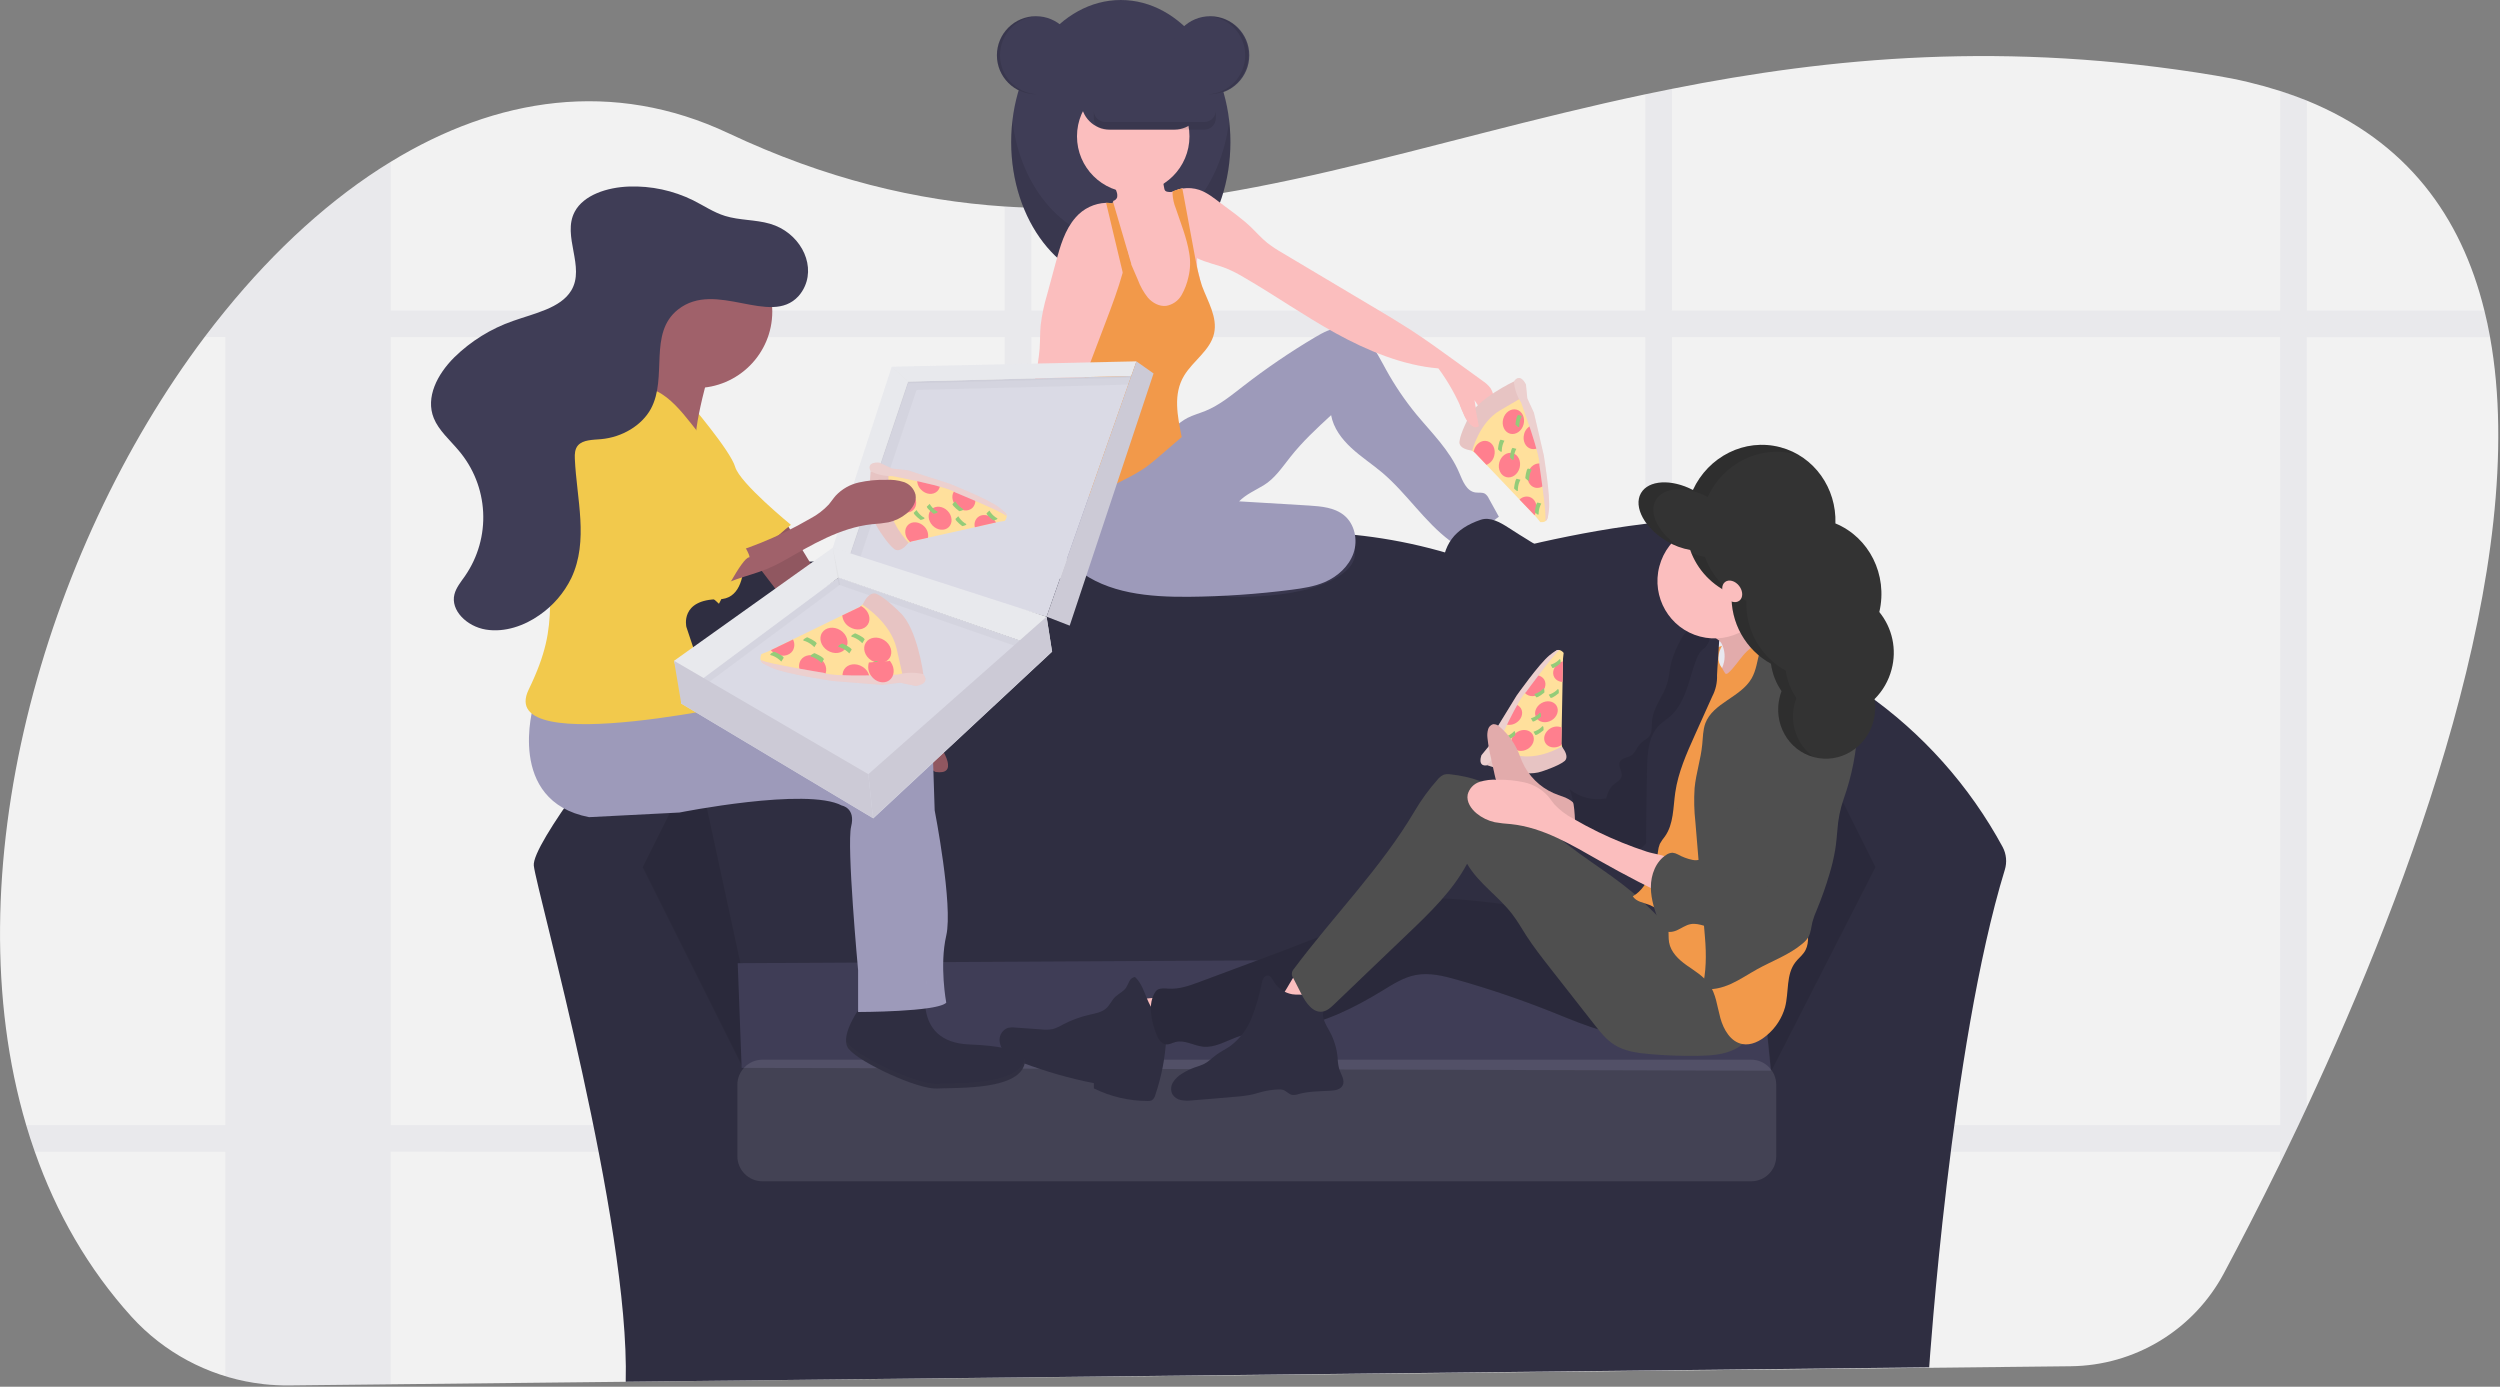 <svg width="1042" height="578" viewBox="0 0 1042 578" fill="none" xmlns="http://www.w3.org/2000/svg">
<rect x="0" y="0" width="1042" height="578" fill="#808080" stroke="none"/>
<g id="undraw_pizza_sharing_wxop 1" clip-path="url(#clip0)">
<path id="Vector" d="M961.48 461.54C960.32 464.04 959.163 466.507 958.01 468.94C956.21 472.72 954.433 476.427 952.68 480.06C951.9 481.67 951.12 483.25 950.36 484.83C941.76 502.4 933.73 517.94 926.91 530.72C920.725 542.305 911.538 552.014 900.312 558.828C889.085 565.642 876.232 569.311 863.1 569.45L711.45 571.1H709.85L696.85 571.24L685.73 571.36L651.66 571.75H650.28L632.92 571.94H632.39L525.39 573.1L429.88 574.1L418.77 574.22L349.77 574.97H349.66L304.91 575.45H304.43L162.93 576.98L120.6 577.44C116.996 577.481 113.392 577.301 109.81 576.9C108.59 576.76 107.37 576.6 106.16 576.41C86.418 573.362 68.316 563.643 54.87 548.87C36.66 528.75 23.41 505.45 14.51 480.06C13.223 476.4 12.023 472.693 10.91 468.94C-19.9 364.75 17.66 230.39 85.26 140.5C88.093 136.74 90.973 133.073 93.9 129.5L93.97 129.42C114.76 103.9 138.07 82.58 162.9 67.42C206.9 40.51 255.65 32.93 303.6 55.52C344.17 74.64 382.05 83.63 418.77 86.07C422.48 86.31 426.19 86.49 429.88 86.6C514.11 89.25 593.05 58.9 685.75 39.31C689.44 38.53 693.14 37.76 696.87 37.03C763 23.87 836.36 16.93 923.6 31.52C932.664 33.001 941.607 35.14 950.36 37.92C954.207 39.16 957.913 40.493 961.48 41.92C1003.12 58.86 1025.83 90.16 1035.48 129.38C1036.39 133.02 1037.18 136.723 1037.85 140.49C1054.96 234.83 1004.85 368.65 961.48 461.54Z" fill="#F2F2F2"/>
<path id="Vector_2" opacity="0.1" d="M497.02 468.94C496.617 472.68 495.992 476.394 495.15 480.06H588.85V468.94H497.02ZM418.77 531.75L429.88 531.66V504.19C426.07 504.02 422.36 503.85 418.77 503.67V531.75ZM185.85 468.94V480.06H384.35V468.94H185.85ZM1035.53 129.39H961.53V41.93C957.963 40.477 954.257 39.143 950.41 37.93V129.43H696.87V37C693.14 37.73 689.44 38.5 685.75 39.28V129.39H429.88V86.57C426.19 86.46 422.48 86.28 418.77 86.04V129.39H162.9V67.39C138.07 82.55 114.76 103.87 93.97 129.39H93.9V129.47C90.967 133.07 88.087 136.737 85.26 140.47H93.9V468.94H10.9C12.007 472.693 13.207 476.4 14.5 480.06H93.89V573.68C97.884 574.902 101.962 575.834 106.09 576.47C107.3 576.66 108.52 576.82 109.74 576.96C113.322 577.361 116.926 577.541 120.53 577.5L162.86 577.04V480.04H418.77V574.25L429.88 574.13V480.06H685.75V571.37L696.87 571.25V480.06H950.36V484.83C951.12 483.25 951.9 481.67 952.68 480.06C954.433 476.433 956.21 472.727 958.01 468.94C959.163 466.507 960.32 464.04 961.48 461.54V140.54H1037.9C1037.23 136.747 1036.44 133.03 1035.53 129.39ZM162.9 468.94V140.5H418.77V468.94H162.9ZM429.9 468.94V140.5H685.75V468.94H429.9ZM950.38 468.94H696.87V140.5H950.36L950.38 468.94Z" fill="#9D9ABA"/>
<path id="Vector_3" d="M834.73 353.08C820.874 327.492 801.236 305.491 777.38 288.83C775.675 287.653 773.708 286.911 771.65 286.67C774.46 268.19 773.87 247.77 763.44 232.37C738.69 195.83 612.59 233.54 612.59 233.54C524.2 202.9 447.59 241.79 447.59 241.79C447.59 241.79 349.77 226.47 304.99 238.26C283.87 243.82 278.74 265.36 279.22 286.58H279.15C277.277 286.577 275.428 286.996 273.74 287.806C272.052 288.616 270.568 289.797 269.4 291.26C257.49 306.14 221.51 351.97 222.49 360.82C223.67 371.43 262.56 509.31 260.8 575.9L804.09 569.9C804.09 569.9 813.09 435.9 835.6 362.55C836.576 359.403 836.263 355.997 834.73 353.08Z" fill="#2F2E41"/>
<path id="Vector_4" opacity="0.1" d="M267.88 361.42L290.27 316.63L309.12 403.84L309.34 444.32L267.88 361.42Z" fill="black"/>
<path id="Vector_5" opacity="0.1" d="M781.7 361.42L759.31 316.63L733.34 399.32L738.34 446.32L781.7 361.42Z" fill="black"/>
<path id="Vector_6" d="M307.48 401.46L733.38 399.13L738.1 446.27L309.12 445.09L307.48 401.46Z" fill="#3F3D56"/>
<path id="Vector_7" opacity="0.1" d="M729.87 441.68H317.81C312.027 441.68 307.34 446.368 307.34 452.15V481.89C307.34 487.672 312.027 492.36 317.81 492.36H729.87C735.652 492.36 740.34 487.672 740.34 481.89V452.15C740.34 446.368 735.652 441.68 729.87 441.68Z" fill="white"/>
<path id="Vector_8" d="M651.73 272.14C651.73 272.14 650.29 270.14 648.59 271.22C647.78 271.75 643.97 276.55 640.23 281.43C638.39 283.82 636.56 286.23 635.11 288.15C633.32 290.51 632.11 292.15 632.11 292.15L631.39 293.5L627.02 301.67L622.91 309.35L621.91 312.97L635.79 317.69L651.59 313.38L650.91 310.45L650.79 309.95L650.92 303.21L651.28 284.21L651.45 275.66V274.66L651.73 272.14Z" fill="#FFE09C"/>
<path id="Vector_9" d="M619.95 318.98C619.95 318.98 634.95 324.33 642.64 321.53C642.64 321.53 649.29 319.41 651.91 317.36C651.91 317.36 654.7 315.9 650.91 311.14C650.91 311.14 641.2 317.09 632.01 314.75L622.82 312.4L619.95 318.98Z" fill="#E7C4C3"/>
<path id="Vector_10" d="M636.681 312.211C639.021 310.84 639.976 308.122 638.814 306.139C637.652 304.157 634.814 303.662 632.475 305.033C630.135 306.404 629.18 309.122 630.342 311.104C631.503 313.086 634.341 313.582 636.681 312.211Z" fill="#FF7F8E"/>
<path id="Vector_11" d="M646.657 300.251C648.996 298.88 649.951 296.162 648.79 294.18C647.628 292.198 644.79 291.702 642.45 293.073C640.111 294.444 639.156 297.162 640.317 299.145C641.479 301.127 644.317 301.622 646.657 300.251Z" fill="#FF7F8E"/>
<path id="Vector_12" d="M650.91 303.21C650.156 302.896 649.339 302.765 648.525 302.829C647.711 302.894 646.925 303.151 646.23 303.58C643.89 304.95 642.93 307.67 644.1 309.65C645.27 311.63 648.1 312.13 650.43 310.76C650.59 310.66 650.75 310.56 650.9 310.45L650.78 309.95L650.91 303.21Z" fill="#FF7F8E"/>
<path id="Vector_13" d="M633.94 295.28C633.662 294.82 633.29 294.424 632.849 294.118C632.408 293.811 631.907 293.601 631.38 293.5L627.01 301.67C627.775 302.015 628.613 302.166 629.45 302.11C630.287 302.054 631.097 301.793 631.81 301.35C634.15 299.98 635.1 297.26 633.94 295.28Z" fill="#FF7F8E"/>
<path id="Vector_14" d="M643.66 283.31C643.299 282.732 642.796 282.256 642.199 281.927C641.602 281.598 640.931 281.427 640.25 281.43C638.41 283.82 636.58 286.23 635.13 288.15L635.19 288.27C636.35 290.27 639.19 290.74 641.53 289.37C643.87 288 644.8 285.29 643.66 283.31Z" fill="#FF7F8E"/>
<path id="Vector_15" d="M651.44 275.65C650.924 275.779 650.429 275.981 649.97 276.25C647.63 277.62 646.68 280.34 647.84 282.32C648.203 282.901 648.709 283.379 649.31 283.708C649.91 284.037 650.585 284.207 651.27 284.2L651.44 275.65Z" fill="#FF7F8E"/>
<path id="Vector_16" d="M628.15 308.44L627.35 307.09C628.548 306.732 629.654 306.118 630.59 305.29C630.65 305.23 630.7 305.16 630.75 305.1C631.75 303.84 631.54 306.46 631.54 306.46C631.54 306.46 629.08 308.55 628.15 308.44Z" fill="#94CC79"/>
<path id="Vector_17" d="M639.95 306.35L639.15 304.99C640.347 304.63 641.452 304.016 642.39 303.19C642.39 303.13 642.5 303.07 642.55 303C643.55 301.75 643.34 304.36 643.34 304.36C643.34 304.36 640.88 306.46 639.95 306.35Z" fill="#94CC79"/>
<path id="Vector_18" d="M638.87 300.75L638.07 299.39C639.266 299.033 640.371 298.423 641.31 297.6C641.36 297.53 641.42 297.47 641.47 297.41C642.47 296.15 642.26 298.76 642.26 298.76C642.26 298.76 639.8 300.84 638.87 300.75Z" fill="#94CC79"/>
<path id="Vector_19" d="M640.3 290.65L639.5 289.29C640.697 288.93 641.802 288.316 642.74 287.49C642.74 287.43 642.85 287.37 642.9 287.3C643.9 286.04 643.69 288.66 643.69 288.66C643.69 288.66 641.23 290.75 640.3 290.65Z" fill="#94CC79"/>
<path id="Vector_20" d="M647.07 278.43L646.28 277.07C647.474 276.711 648.576 276.097 649.51 275.27C649.568 275.211 649.622 275.148 649.67 275.08C650.67 273.83 650.47 276.44 650.47 276.44C650.47 276.44 648 278.53 647.07 278.43Z" fill="#94CC79"/>
<path id="Vector_21" d="M646.31 290.9L645.51 289.54C646.707 289.186 647.813 288.575 648.75 287.75C648.75 287.68 648.86 287.62 648.91 287.56C649.91 286.3 649.7 288.91 649.7 288.91C649.7 288.91 647.24 291.01 646.31 290.9Z" fill="#94CC79"/>
<path id="Vector_22" d="M617.49 314.75C617.49 314.75 615.57 319.75 619.95 318.95C621.899 316.69 623.232 313.966 623.82 311.04C623.82 311.04 633.29 290.29 636.09 288.39C636.09 288.39 648.43 271.52 649.76 271.27C649.76 271.27 650.19 269.63 645.88 273.1C641.57 276.57 632.13 289.93 632.13 289.93L623.13 304.6L621.01 310.45L617.49 314.75Z" fill="#E7C4C3"/>
<path id="Vector_23" opacity="0.2" d="M617.49 314.75C617.49 314.75 615.57 319.75 619.95 318.95C621.899 316.69 623.232 313.966 623.82 311.04C623.82 311.04 633.29 290.29 636.09 288.39C636.09 288.39 648.43 271.52 649.76 271.27C649.76 271.27 650.19 269.63 645.88 273.1C641.57 276.57 632.13 289.93 632.13 289.93L623.13 304.6L621.01 310.45L617.49 314.75Z" fill="white"/>
<path id="Vector_24" d="M468.74 416.32C470.391 421.743 472.422 427.043 474.82 432.18C481.706 430.74 488.48 428.808 495.09 426.4C495.3 426.33 491.3 421.1 490.88 420.67C489.251 418.87 487.31 417.379 485.15 416.27C483.04 415.35 480.44 416.05 478.15 416.17C475.03 416.33 471.894 416.38 468.74 416.32Z" fill="#FBBEBE"/>
<path id="Vector_25" d="M485.19 424.53C481.75 423.45 479.65 419.98 478.25 416.64C476.85 413.3 475.72 409.64 473.06 407.2C472.555 407.277 472.077 407.478 471.668 407.785C471.26 408.092 470.934 408.496 470.72 408.96C470.305 409.897 469.841 410.812 469.33 411.7C468.23 413.3 466.33 414.08 464.88 415.44C463.43 416.8 462.62 418.87 461.11 420.24C459.21 421.96 456.53 422.39 454.04 422.96C450.183 423.836 446.458 425.214 442.96 427.06C441.673 427.837 440.296 428.455 438.86 428.9C437.279 429.208 435.658 429.262 434.06 429.06L423.06 428.28C422.08 428.154 421.086 428.195 420.12 428.4C419.008 428.806 418.061 429.568 417.428 430.569C416.795 431.569 416.511 432.751 416.62 433.93C416.761 435.105 417.143 436.238 417.742 437.258C418.34 438.278 419.143 439.164 420.1 439.86C422.022 441.226 424.139 442.295 426.38 443.03C435.976 446.658 445.856 449.481 455.92 451.47V453.65C462.916 457.098 470.611 458.891 478.41 458.89C478.985 458.931 479.562 458.831 480.09 458.6C480.812 458.078 481.317 457.309 481.51 456.44C484.158 448.695 485.703 440.616 486.1 432.44C486.296 430.372 486.137 428.285 485.63 426.27C485.03 424.27 487.09 425.12 485.18 424.34" fill="#2F2E41"/>
<path id="Vector_26" d="M696.51 382.99C663.84 384.99 631.51 375.38 598.85 374.36C594.784 374.103 590.701 374.365 586.7 375.14C582.5 376.08 578.58 377.98 574.7 379.8C557.15 387.96 539.01 394.72 520.88 401.47L500.06 409.23C495.9 410.78 491.59 412.35 487.16 412.08C485.16 411.96 482.73 411.66 481.62 413.31C478.23 418.31 479.83 425.7 482.07 431.31C482.79 433.13 484.07 435.11 485.97 435.31C487.34 435.45 488.62 434.66 489.97 434.31C493.76 433.31 497.54 435.85 501.44 436.26C506.26 436.77 510.73 434.03 515.28 432.35C522.82 429.56 531.07 429.65 539 428.35C552.3 426.13 564.62 419.96 576.14 412.93C580.52 410.25 584.96 407.38 590 406.4C595.79 405.27 601.74 406.76 607.43 408.4C620.973 412.23 634.305 416.769 647.37 422C654.25 424.76 661.09 427.71 668.25 429.62C683.739 433.692 700.121 432.736 715.03 426.89C720.25 424.82 725.94 421.17 726.24 415.53C726.41 412.31 723.91 409.53 722.24 406.73C721.18 404.96 720.11 403.2 718.94 401.5C713.27 393.24 706.43 382.4 696.51 382.99Z" fill="#2F2E41"/>
<path id="Vector_27" opacity="0.1" d="M696.51 382.99C663.84 384.99 631.51 375.38 598.85 374.36C594.784 374.103 590.701 374.365 586.7 375.14C582.5 376.08 578.58 377.98 574.7 379.8C557.15 387.96 539.01 394.72 520.88 401.47L500.06 409.23C495.9 410.78 491.59 412.35 487.16 412.08C485.16 411.96 482.73 411.66 481.62 413.31C478.23 418.31 479.83 425.7 482.07 431.31C482.79 433.13 484.07 435.11 485.97 435.31C487.34 435.45 488.62 434.66 489.97 434.31C493.76 433.31 497.54 435.85 501.44 436.26C506.26 436.77 510.73 434.03 515.28 432.35C522.82 429.56 531.07 429.65 539 428.35C552.3 426.13 564.62 419.96 576.14 412.93C580.52 410.25 584.96 407.38 590 406.4C595.79 405.27 601.74 406.76 607.43 408.4C620.973 412.23 634.305 416.769 647.37 422C654.25 424.76 661.09 427.71 668.25 429.62C683.739 433.692 700.121 432.736 715.03 426.89C720.25 424.82 725.94 421.17 726.24 415.53C726.41 412.31 723.91 409.53 722.24 406.73C721.18 404.96 720.11 403.2 718.94 401.5C713.27 393.24 706.43 382.4 696.51 382.99Z" fill="black"/>
<path id="Vector_28" d="M531.46 417.91C536.567 419.65 541.727 421.253 546.94 422.72C549.85 417.94 555.3 414.61 556.54 409.15C556.592 409.029 556.618 408.899 556.616 408.767C556.614 408.636 556.584 408.506 556.528 408.387C556.472 408.268 556.392 408.162 556.292 408.077C556.193 407.991 556.076 407.927 555.95 407.89C552.225 405.827 548.089 404.615 543.84 404.34C540.48 404.13 538.95 407.63 537.42 410.1C536.81 411.09 532.83 418.38 531.46 417.91Z" fill="#FBBEBE"/>
<path id="Vector_29" d="M538.66 414.42C537.133 414.162 535.676 413.589 534.381 412.739C533.087 411.889 531.983 410.779 531.14 409.48C530.42 408.22 529.65 406.48 528.21 406.61C526.77 406.74 526.21 408.3 525.95 409.61C524.98 414.569 523.571 419.431 521.74 424.14C519.901 428.859 516.785 432.973 512.74 436.02C510.84 437.33 508.74 438.32 506.88 439.7C505.21 440.93 503.76 442.49 501.88 443.44C500.651 444.009 499.381 444.484 498.08 444.86C496.172 445.533 494.346 446.422 492.64 447.51C491.141 448.377 489.872 449.591 488.94 451.05C488.469 451.789 488.193 452.635 488.139 453.51C488.085 454.385 488.254 455.259 488.63 456.05C489.025 456.696 489.553 457.252 490.179 457.679C490.805 458.107 491.514 458.397 492.26 458.53C493.749 458.79 495.269 458.831 496.77 458.65C502.72 458.21 508.67 457.65 514.62 457.15C517.134 456.998 519.634 456.663 522.1 456.15C523.41 455.83 524.68 455.42 525.98 455.08C528.205 454.508 530.484 454.173 532.78 454.08C533.452 454.027 534.128 454.088 534.78 454.26C536.16 454.71 537.13 456.08 538.56 456.36C539.472 456.447 540.392 456.324 541.25 456C545.53 454.83 550.04 454.86 554.47 454.62C556.47 454.52 558.71 454.15 559.61 452.4C560.73 450.22 558.87 447.78 558.14 445.4C557.767 443.904 557.559 442.371 557.52 440.83C557.183 437.027 556.066 433.333 554.24 429.98C552.73 427.2 550.66 424.12 551.72 421.13C552.08 420.13 552.8 419.13 552.72 418.13C552.38 413.34 541.37 414.99 538.66 414.42Z" fill="#2F2E41"/>
<path id="Vector_30" d="M647.52 330.58C641.737 328.025 637.106 323.419 634.52 317.65C633.97 316.41 633.52 315.12 633 313.87C631.285 309.709 628.621 306.007 625.22 303.06C624.855 302.661 624.407 302.345 623.908 302.134C623.41 301.924 622.871 301.823 622.33 301.84C621.807 301.999 621.335 302.294 620.963 302.695C620.591 303.095 620.331 303.587 620.21 304.12C619.911 305.258 619.836 306.443 619.99 307.61C620.282 310.358 620.757 313.084 621.41 315.77L622.99 322.98C623.185 324.092 623.521 325.174 623.99 326.2C624.669 327.415 625.567 328.494 626.64 329.38C628.09 330.72 629.56 332.01 631.05 333.27C633.127 335.258 635.832 336.46 638.7 336.67C645.18 337.87 651.78 339.61 657.26 343.84C657.19 343.84 657.26 339 657.14 338.45C656.89 337 656.69 335.56 655.75 334.58C653.6 332.38 650.11 331.75 647.52 330.58Z" fill="#FBBEBE"/>
<path id="Vector_31" opacity="0.1" d="M647.52 330.58C641.737 328.025 637.106 323.419 634.52 317.65C633.97 316.41 633.52 315.12 633 313.87C631.285 309.709 628.621 306.007 625.22 303.06C624.855 302.661 624.407 302.345 623.908 302.134C623.41 301.924 622.871 301.823 622.33 301.84C621.807 301.999 621.335 302.294 620.963 302.695C620.591 303.095 620.331 303.587 620.21 304.12C619.911 305.258 619.836 306.443 619.99 307.61C620.282 310.358 620.757 313.084 621.41 315.77L622.99 322.98C623.185 324.092 623.521 325.174 623.99 326.2C624.669 327.415 625.567 328.494 626.64 329.38C628.09 330.72 629.56 332.01 631.05 333.27C633.127 335.258 635.832 336.46 638.7 336.67C645.18 337.87 651.78 339.61 657.26 343.84C657.19 343.84 657.26 339 657.14 338.45C656.89 337 656.69 335.56 655.75 334.58C653.6 332.38 650.11 331.75 647.52 330.58Z" fill="black"/>
<path id="Vector_32" d="M714.05 275.37C718.441 275.37 722 271.793 722 267.38C722 262.967 718.441 259.39 714.05 259.39C709.659 259.39 706.1 262.967 706.1 267.38C706.1 271.793 709.659 275.37 714.05 275.37Z" fill="#2F2E41"/>
<path id="Vector_33" d="M709.13 262.55C706.98 262.31 704.58 262.14 702.85 263.46C701.932 264.267 701.198 265.263 700.7 266.38C698.922 269.438 697.534 272.707 696.57 276.11C695.86 279.03 695.74 282.11 694.86 284.95C693.23 290.27 689.06 294.76 688.58 300.31C688.37 302.79 688.79 305.7 686.97 307.4C686.526 307.773 686.051 308.108 685.55 308.4C684.293 309.242 683.226 310.339 682.42 311.62C681.874 312.77 681.122 313.811 680.2 314.69C678.58 315.89 675.9 315.76 675.1 317.62C674.3 319.48 676.36 321.62 675.88 323.62C675.49 325.26 673.66 326.01 672.4 327.13C670.78 328.56 670.04 330.71 669.4 332.77C666.743 333.272 664.009 333.194 661.385 332.539C658.761 331.885 656.31 330.671 654.2 328.98C656.41 334.44 656.46 340.47 656.56 346.37C656.56 348.28 656.56 350.43 655.16 351.76C661.49 351.9 667.66 353.61 673.83 355.01C676.53 355.62 679.46 356.15 681.97 355.01C683.387 354.247 684.652 353.23 685.7 352.01C689.06 348.6 692.58 344.89 693.4 340.16C693.86 337.52 693.4 334.8 693.54 332.16C693.849 328.844 694.52 325.571 695.54 322.4C697.32 315.825 698.514 309.105 699.11 302.32C699.47 298.14 703.11 294.77 704.99 291.02C708.59 283.96 712.26 276.6 712.53 268.67C712.66 266.05 711.76 262.84 709.13 262.55Z" fill="#2F2E41"/>
<path id="Vector_34" opacity="0.1" d="M709.13 262.55C706.98 262.31 704.58 262.14 702.85 263.46C701.932 264.267 701.198 265.263 700.7 266.38C698.922 269.438 697.534 272.707 696.57 276.11C695.86 279.03 695.74 282.11 694.86 284.95C693.23 290.27 689.06 294.76 688.58 300.31C688.37 302.79 688.79 305.7 686.97 307.4C686.526 307.773 686.051 308.108 685.55 308.4C684.293 309.242 683.226 310.339 682.42 311.62C681.874 312.77 681.122 313.811 680.2 314.69C678.58 315.89 675.9 315.76 675.1 317.62C674.3 319.48 676.36 321.62 675.88 323.62C675.49 325.26 673.66 326.01 672.4 327.13C670.78 328.56 670.04 330.71 669.4 332.77C666.743 333.272 664.009 333.194 661.385 332.539C658.761 331.885 656.31 330.671 654.2 328.98C656.41 334.44 656.46 340.47 656.56 346.37C656.56 348.28 656.56 350.43 655.16 351.76C661.49 351.9 667.66 353.61 673.83 355.01C676.53 355.62 679.46 356.15 681.97 355.01C683.387 354.247 684.652 353.23 685.7 352.01C689.06 348.6 692.58 344.89 693.4 340.16C693.86 337.52 693.4 334.8 693.54 332.16C693.849 328.844 694.52 325.571 695.54 322.4C697.32 315.825 698.514 309.105 699.11 302.32C699.47 298.14 703.11 294.77 704.99 291.02C708.59 283.96 712.26 276.6 712.53 268.67C712.66 266.05 711.76 262.84 709.13 262.55Z" fill="black"/>
<path id="Vector_35" d="M701.66 389.87C694.86 386.63 689.88 380.6 684.38 375.43C673.88 365.57 661.03 358.59 649.99 349.34C642.67 343.22 636.13 336.08 628.09 330.95C621.014 326.452 612.996 323.646 604.66 322.75C603.705 322.58 602.724 322.628 601.79 322.89C600.736 323.356 599.817 324.082 599.12 325C595.558 329.021 592.39 333.374 589.66 338C575.66 361.75 555.78 381.75 539.31 403.82C538.79 404.345 538.482 405.044 538.445 405.782C538.408 406.52 538.645 407.246 539.11 407.82L542.46 414.38C544.33 418.06 547.34 422.38 551.38 421.61C553.23 421.27 554.7 419.91 556.06 418.61L571.06 404.24L586.83 389.16C596.07 380.33 605.46 371.29 611.49 360C616.19 368.16 624.55 373.5 630.28 381C632.46 383.84 634.28 387 636.18 390C639.3 394.82 642.85 399.35 646.39 403.87L664.48 426.96C666.94 430.1 669.48 433.32 672.85 435.45C677.14 438.16 682.35 438.88 687.39 439.33C694.185 439.937 701.008 440.184 707.83 440.07C713.03 439.98 718.39 439.64 723.06 437.33C727.73 435.02 731.56 430.33 731.32 425.05C731.034 422.337 730.142 419.722 728.71 417.4C722.29 405.5 713.84 395.65 701.66 389.87Z" fill="#4F4F4F"/>
<path id="Vector_36" d="M718.94 279.06C722.315 279.06 725.05 276.307 725.05 272.91C725.05 269.513 722.315 266.76 718.94 266.76C715.566 266.76 712.83 269.513 712.83 272.91C712.83 276.307 715.566 279.06 718.94 279.06Z" fill="#E8E8F0"/>
<path id="Vector_37" d="M717.59 268.29C718.964 271.028 719.205 274.196 718.26 277.11C717.314 279.985 715.993 282.722 714.33 285.25C712.899 287.86 711.185 290.305 709.22 292.54C718.65 293 727.8 289.3 736.12 284.81C742.82 281.21 749.5 276.75 753.12 270.01C752.056 270.268 750.949 270.299 749.872 270.1C748.795 269.902 747.772 269.48 746.87 268.86C745.074 267.606 743.465 266.105 742.09 264.4L737.35 259.07C736.237 257.912 735.261 256.63 734.44 255.25C733.412 253.362 732.977 251.209 733.19 249.07C731.309 251.041 729.205 252.786 726.92 254.27C723.54 256.47 719.81 258.07 716.42 260.27C715.22 261.04 712.54 262.27 713.23 263.86C713.92 265.45 716.66 266.61 717.59 268.29Z" fill="#FBBEBE"/>
<path id="Vector_38" opacity="0.1" d="M717.59 268.29C718.964 271.028 719.205 274.196 718.26 277.11C717.314 279.985 715.993 282.722 714.33 285.25C712.899 287.86 711.185 290.305 709.22 292.54C718.65 293 727.8 289.3 736.12 284.81C742.82 281.21 749.5 276.75 753.12 270.01C752.056 270.268 750.949 270.299 749.872 270.1C748.795 269.902 747.772 269.48 746.87 268.86C745.074 267.606 743.465 266.105 742.09 264.4L737.35 259.07C736.237 257.912 735.261 256.63 734.44 255.25C733.412 253.362 732.977 251.209 733.19 249.07C731.309 251.041 729.205 252.786 726.92 254.27C723.54 256.47 719.81 258.07 716.42 260.27C715.22 261.04 712.54 262.27 713.23 263.86C713.92 265.45 716.66 266.61 717.59 268.29Z" fill="black"/>
<path id="Vector_39" d="M717.72 269.22C715.95 272.22 715.57 275.72 717.72 278.44C717.99 278.78 718.98 280.88 719.41 280.9C719.826 280.858 720.211 280.662 720.49 280.35C722.78 278.26 724.49 275.59 726.49 273.22C728.49 270.85 731.04 268.7 734.1 268.22C737.79 267.65 741.36 269.6 744.59 271.49C745.995 272.175 747.221 273.178 748.17 274.42C748.851 275.651 749.253 277.016 749.35 278.42C750.46 286.83 750.44 295.35 750.41 303.83C750.41 309.97 750.41 316.14 749.21 322.16C748.61 325.28 747.71 328.33 747.28 331.47C746.971 334.242 746.848 337.032 746.91 339.82V351.5C746.829 353.643 746.98 355.789 747.36 357.9C747.91 360.46 749.12 362.82 749.93 365.31C750.766 368.172 751.338 371.104 751.64 374.07L753.24 386.16C753.74 389.97 754.11 394.16 751.81 397.16C750.81 398.54 749.4 399.65 748.35 401.03C744.35 406.17 745.66 413.52 744.01 419.81C742.711 424.415 740.039 428.514 736.35 431.56C733.52 433.96 729.87 435.84 726.24 435.17C721.33 434.26 718.38 429.17 717.04 424.3C715.7 419.43 715.22 414.2 712.32 410.12C709.95 406.78 706.32 404.68 702.96 402.3C699.6 399.92 696.4 396.85 695.68 392.81C695.36 391.05 695.56 389.24 695.37 387.46C695.108 385.204 694.244 383.06 692.868 381.253C691.492 379.445 689.655 378.042 687.55 377.19C685.04 376.19 681.94 375.86 680.55 373.56C684.21 371.5 686.63 367.69 687.91 363.68C689.19 359.67 689.45 355.41 689.7 351.21L690.54 337.16C690.91 330.88 691.08 324.66 693.85 319.02C695.08 316.49 696.62 314.13 697.91 311.64C699.611 308.136 701.065 304.517 702.26 300.81C704.26 295.05 706.26 289.29 708.06 283.46C708.776 280.644 709.845 277.929 711.24 275.38C712.66 272.94 714.88 269.75 717.72 269.22Z" fill="#F2994A"/>
<path id="Vector_40" d="M686.52 360.5L690.24 360.63L691.03 355.02C691.131 353.895 691.394 352.79 691.81 351.74C692.426 350.633 693.142 349.585 693.95 348.61C697.61 343.44 697.34 336.61 698.25 330.3C699.46 321.92 702.96 314.08 706.42 306.37L713.66 290.28C715.094 287.547 715.784 284.484 715.66 281.4C715.73 278.91 716.46 269.87 716.53 267.4C716.53 266.48 714.53 266.99 714.08 266.17C713.18 264.38 711.94 269.23 710.25 270.29C708.56 271.35 707.62 273.29 706.91 275.15C705.35 279.2 704.4 283.46 702.91 287.55C701.42 291.64 699.44 295.66 696.17 298.55C694.69 299.85 692.99 300.87 691.59 302.26C687.1 306.7 686.66 313.71 686.5 320.04C686.42 323.75 685.66 360.5 686.52 360.5Z" fill="#2F2E41"/>
<path id="Vector_41" d="M740.04 262.51C736.43 263.93 734.45 267.85 733.44 271.61C732.43 275.37 732.01 279.39 730.07 282.76C725.53 290.65 713.97 292.95 710.78 301.48C709.78 304.27 709.78 307.33 709.49 310.3C708.91 316.41 706.9 322.3 706.31 328.42C705.995 333.167 706.106 337.933 706.64 342.66L710.64 390.85C711.23 397.85 711.21 405.28 709.43 412.04C713.52 412.83 717.78 411.77 721.57 410.04C725.36 408.31 728.83 405.93 732.48 403.92C738.76 400.45 745.69 398 751.19 393.38C752.187 392.605 753.04 391.66 753.71 390.59C754.81 388.69 754.91 386.38 755.43 384.24C755.904 382.529 756.51 380.858 757.24 379.24C759.255 374.383 761.011 369.423 762.5 364.38C763.523 361.036 764.328 357.629 764.91 354.18C765.35 351.44 765.59 348.66 765.83 345.89C766.123 341.55 766.984 337.267 768.39 333.15C771.904 323.337 773.897 313.045 774.3 302.63C774.413 301.126 774.309 299.614 773.99 298.14C773.373 296.353 772.555 294.642 771.55 293.04C769.87 289.88 768.86 286.4 767.28 283.18C763.7 275.93 757.37 270.42 750.75 265.81C747.53 263.56 743.73 261.07 740.04 262.51Z" fill="#4F4F4F"/>
<path id="Vector_42" d="M655.57 341.13C652.698 339.623 650.099 337.645 647.88 335.28C646.88 334.1 646.04 332.77 645.01 331.61C642.414 328.836 639.039 326.912 635.33 326.09C631.65 325.282 627.887 324.916 624.12 325C621.599 324.839 619.07 325.145 616.66 325.9C615.454 326.294 614.368 326.988 613.504 327.917C612.64 328.846 612.026 329.979 611.72 331.21C611.17 334.21 613.13 337.12 615.48 339.05C617.668 340.835 620.243 342.085 623 342.7C625.247 343.089 627.514 343.352 629.79 343.49C643.17 344.89 655.11 352.17 666.79 358.8C677.09 364.633 687.587 370.08 698.28 375.14C698.701 371.935 698.879 368.702 698.81 365.47C698.75 363.06 698.63 359.38 696.35 357.96C693.7 356.31 689.35 355.96 686.35 354.96C679.457 352.7 672.725 349.977 666.2 346.81C662.593 345.043 659.05 343.15 655.57 341.13Z" fill="#FBBEBE"/>
<path id="Vector_43" d="M737.733 248.193C741.099 235.39 733.505 222.297 720.771 218.949C708.038 215.601 694.986 223.266 691.62 236.069C688.254 248.873 695.848 261.966 708.582 265.313C721.316 268.661 734.367 260.996 737.733 248.193Z" fill="#FBBEBE"/>
<path id="Vector_44" d="M746.86 289.69C744.73 292.17 743.66 295.37 742.23 298.31C739.29 304.37 734.67 309.57 732.36 315.91C729.92 322.59 730 330.53 725.22 335.78C724.39 336.69 723.39 337.57 723.15 338.78C723.117 339.515 723.033 340.247 722.9 340.97C722.22 342.87 719.1 342.97 718.52 344.91C718.35 345.48 718.44 346.1 718.23 346.66C717.75 347.91 716.1 348.1 714.99 348.86C712.67 350.43 713.14 354.07 711.49 356.34C710.766 357.189 709.828 357.83 708.773 358.196C707.718 358.561 706.585 358.639 705.49 358.42C703.323 357.975 701.238 357.196 699.31 356.11C698.625 355.73 697.87 355.495 697.09 355.42C696.166 355.449 695.272 355.752 694.52 356.29C690.12 359.09 688.05 364.64 688.08 369.88C688.11 375.12 689.91 380.16 691.75 385.06C692.004 385.886 692.419 386.654 692.97 387.32C694.43 388.86 696.97 388.62 698.91 387.76C700.85 386.9 702.61 385.55 704.69 385.17C708.38 384.5 711.99 387.04 715.69 386.83C718.43 386.67 720.86 385.08 723.13 383.54C726.77 381.08 730.47 378.54 733.13 375.06C734.77 372.92 735.97 370.49 737.4 368.2C739.23 365.41 741.234 362.738 743.4 360.2L757.14 343.38C758.519 341.787 759.757 340.077 760.84 338.27C762.09 335.829 763.057 333.252 763.72 330.59C765.03 326.1 766.35 321.59 766.57 316.9C766.646 313.052 766.311 309.207 765.57 305.43C765.096 301.666 764.085 297.988 762.57 294.51C759.74 288.27 752.47 283.14 746.86 289.69Z" fill="#4F4F4F"/>
<path id="Vector_45" d="M788.42 278.99C789.52 274.885 789.63 270.578 788.74 266.423C787.849 262.268 785.985 258.384 783.3 255.09C786.95 239.52 779 223.93 765 218.16C765.5 203.56 756.25 190.16 742 186.4C727.19 182.51 712 190.33 705.61 204.23C696.61 199.56 687.09 200.06 683.95 205.55C680.67 211.29 685.6 220.32 694.95 225.71C697.897 227.432 701.122 228.627 704.48 229.24C705.922 233.319 708.202 237.051 711.173 240.196C714.143 243.34 717.74 245.829 721.73 247.5C721.484 253.403 722.888 259.258 725.785 264.407C728.682 269.556 732.957 273.796 738.13 276.65C738.695 280.753 740.212 284.668 742.56 288.08C742.285 288.796 742.051 289.527 741.86 290.27C738.92 301.42 745.28 312.76 756.05 315.59C766.82 318.42 777.94 311.68 780.87 300.53C781.657 297.558 781.794 294.45 781.27 291.42C784.726 287.994 787.196 283.7 788.42 278.99Z" fill="#333333"/>
<path id="Vector_46" opacity="0.1" d="M690.12 208.45C693.26 202.96 702.77 202.45 711.78 207.13C718.15 193.23 733.36 185.4 748.17 189.3C748.84 189.47 749.5 189.68 750.17 189.9C747.637 188.338 744.888 187.158 742.01 186.4C727.2 182.51 712.01 190.33 705.62 204.23C696.62 199.56 687.1 200.06 683.96 205.55C680.68 211.29 685.61 220.32 694.96 225.71C696.715 226.72 698.564 227.557 700.48 228.21C691.54 222.75 686.92 214.05 690.12 208.45Z" fill="black"/>
<path id="Vector_47" opacity="0.1" d="M748.04 293.17C748.231 292.427 748.465 291.696 748.74 290.98C746.392 287.564 744.875 283.646 744.31 279.54C739.137 276.688 734.862 272.451 731.965 267.303C729.068 262.155 727.664 256.302 727.91 250.4C723.92 248.729 720.324 246.24 717.353 243.095C714.382 239.951 712.102 236.219 710.66 232.14C708.702 231.791 706.788 231.231 704.95 230.47C706.477 234.275 708.747 237.737 711.626 240.656C714.505 243.575 717.937 245.891 721.72 247.47C721.474 253.373 722.878 259.228 725.775 264.377C728.672 269.526 732.947 273.766 738.12 276.62C738.685 280.723 740.203 284.638 742.55 288.05C742.275 288.766 742.041 289.497 741.85 290.24C738.92 301.35 745.23 312.65 755.94 315.53C752.507 313.048 749.911 309.578 748.5 305.583C747.088 301.588 746.928 297.258 748.04 293.17Z" fill="black"/>
<path id="Vector_48" d="M724.959 250.381C726.573 249.155 726.551 246.41 724.911 244.251C723.271 242.092 720.633 241.335 719.019 242.561C717.405 243.787 717.426 246.531 719.066 248.691C720.706 250.85 723.345 251.607 724.959 250.381Z" fill="#FBBEBE"/>
<path id="Vector_49" d="M431.8 39.34C440.796 39.34 448.09 32.047 448.09 23.05C448.09 14.053 440.796 6.76 431.8 6.76C422.803 6.76 415.51 14.053 415.51 23.05C415.51 32.047 422.803 39.34 431.8 39.34Z" fill="#3F3D56"/>
<path id="Vector_50" d="M467.15 118.4C492.384 118.4 512.84 91.895 512.84 59.2C512.84 26.505 492.384 0 467.15 0C441.916 0 421.46 26.505 421.46 59.2C421.46 91.895 441.916 118.4 467.15 118.4Z" fill="#3F3D56"/>
<path id="Vector_51" opacity="0.1" d="M467.15 100.52C444.26 100.52 425.3 78.71 421.97 50.26C421.624 53.227 421.45 56.212 421.45 59.2C421.45 91.89 441.91 118.4 467.15 118.4C492.39 118.4 512.84 91.89 512.84 59.2C512.84 56.212 512.667 53.227 512.32 50.26C509 78.75 490.04 100.52 467.15 100.52Z" fill="black"/>
<path id="Vector_52" d="M564.51 232.58C563.51 236.58 559.3 239.84 554.62 242.09C544.76 246.84 532.62 248.25 520.83 248.73C517.83 248.912 514.821 248.855 511.83 248.56C505.66 247.83 499.94 245.2 496.37 241.45C495.861 241.041 495.508 240.469 495.37 239.83C495.395 239.447 495.496 239.072 495.668 238.729C495.84 238.386 496.079 238.08 496.37 237.83C502.66 230.97 513.14 226.75 523.66 223.75C531.66 221.44 545.6 215.46 554.33 216.27C562.81 217 565.75 227.48 564.51 232.58Z" fill="#3F3D56"/>
<path id="Vector_53" opacity="0.1" d="M564.51 232.58C563.51 236.58 559.3 239.84 554.62 242.09C544.76 246.84 532.62 248.25 520.83 248.73C517.83 248.912 514.821 248.855 511.83 248.56C505.66 247.83 499.94 245.2 496.37 241.45C495.861 241.041 495.508 240.469 495.37 239.83C495.395 239.447 495.496 239.072 495.668 238.729C495.84 238.386 496.079 238.08 496.37 237.83C502.66 230.97 513.14 226.75 523.66 223.75C531.66 221.44 545.6 215.46 554.33 216.27C562.81 217 565.75 227.48 564.51 232.58Z" fill="black"/>
<path id="Vector_54" d="M439.25 202.44C436.251 208.324 435.708 215.157 437.74 221.44C439.811 227.688 443.692 233.18 448.89 237.22C461.66 247.47 479.18 248.88 495.51 248.75C509.829 248.621 524.127 247.639 538.33 245.81C543.06 245.2 547.84 244.48 552.22 242.59C557.55 240.28 562.22 236.05 564.13 230.59C566.04 225.13 564.69 218.37 560.13 214.71C556.13 211.49 550.7 211.05 545.61 210.71L516.46 208.96C519.34 206.04 523.17 204.39 526.68 202.28C531.33 199.46 534.42 194.74 537.81 190.49C542.81 184.13 548.81 178.57 554.81 173.04C555.81 178.48 559.2 182.95 563.25 186.71C567.3 190.47 571.97 193.49 576.19 197.06C586.39 205.72 593.73 217.48 604.46 225.48C611.841 223.539 618.742 220.094 624.73 215.36L620.56 207.81C620.218 207.019 619.677 206.33 618.99 205.81C617.8 205.09 616.28 205.46 614.91 205.26C611.25 204.71 609.65 200.48 608.21 197.07C604.27 187.69 596.71 180.42 590.21 172.56C585.469 166.765 581.268 160.55 577.66 153.99C575.49 150.08 573.51 145.99 570.56 142.62C567.61 139.25 563.5 136.62 559.02 136.62C555.02 136.62 551.42 138.62 548.02 140.62C537.663 146.774 527.697 153.563 518.18 160.95C513.18 164.81 508.25 168.9 502.41 171.27C499.95 172.27 497.41 172.95 495 174.16C490.87 176.29 487.73 179.89 484.35 183.08C472.31 194.47 455.82 201.85 439.25 202.44Z" fill="#9D9ABA"/>
<path id="Vector_55" d="M500.21 121.34C500.08 124.825 499.339 128.261 498.02 131.49C497.352 133.094 496.361 134.544 495.109 135.748C493.856 136.952 492.369 137.886 490.74 138.49C488.422 139.111 485.993 139.19 483.64 138.72C481.584 138.498 479.605 137.815 477.85 136.72C475.12 134.84 473.76 131.49 473.26 128.21C472.76 124.93 472.99 121.58 472.67 118.28C472.359 115.613 471.85 112.972 471.15 110.38C470.94 109.52 470.72 108.66 470.5 107.8C470.28 106.94 470.09 106.08 469.9 105.22C469.71 104.36 469.56 103.61 469.42 102.79C469.28 101.97 469.2 101.41 469.13 100.72C469.066 98.658 468.73 96.614 468.13 94.64C467.56 93.362 466.846 92.154 466 91.04C465.64 90.52 465.29 90.04 465 89.47C464.069 88.077 463.636 86.41 463.77 84.74C463.808 84.481 463.872 84.227 463.96 83.98C463.991 83.884 464.027 83.791 464.07 83.7C464.427 83.602 464.754 83.419 465.024 83.166C465.294 82.914 465.499 82.599 465.62 82.25C465.757 81.496 465.691 80.72 465.43 80C465.136 78.994 464.73 78.025 464.22 77.11C463.89 76.51 462.76 75.42 462.75 74.73C462.75 73.34 465.45 72.22 466.55 71.67C469.91 69.985 473.659 69.225 477.41 69.47C479.81 69.63 482.41 70.37 483.74 72.39C484.94 74.2 484.74 76.55 485.29 78.66C485.336 78.968 485.464 79.258 485.66 79.5C485.921 79.737 486.25 79.888 486.6 79.93C487.186 80.048 487.787 80.072 488.38 80C488.538 79.991 488.696 79.968 488.85 79.93C489.775 79.759 490.649 79.383 491.41 78.83C491.91 78.69 492.41 78.59 492.9 78.5H492.96C494.96 84.78 495.21 91.5 496.84 97.92C497.65 101.1 498.84 104.24 498.97 107.52C498.97 107.66 498.97 107.81 498.97 107.95C498.97 109.01 498.91 110.07 498.97 111.12C498.988 111.59 499.042 112.058 499.13 112.52C499.31 113.265 499.531 113.999 499.79 114.72C499.86 114.95 499.93 115.18 499.99 115.42C500.039 115.588 500.079 115.758 500.11 115.93C500.403 117.719 500.437 119.541 500.21 121.34Z" fill="#FBBEBE"/>
<path id="Vector_56" d="M472.33 80.26C485.276 80.26 495.77 69.766 495.77 56.82C495.77 43.874 485.276 33.38 472.33 33.38C459.385 33.38 448.89 43.874 448.89 56.82C448.89 69.766 459.385 80.26 472.33 80.26Z" fill="#FBBEBE"/>
<path id="Vector_57" d="M621.16 184.54C620.477 178.151 618.204 172.035 614.55 166.75L616.38 177.6C615.621 177.817 614.815 177.809 614.06 177.577C613.306 177.344 612.635 176.897 612.13 176.29C611.141 175.057 610.385 173.654 609.9 172.15C607.237 165.54 603.753 159.291 599.53 153.55C584.61 152.3 569.85 146.12 556.73 138.9C543.61 131.68 531.32 123.05 518.36 115.54C516.113 114.185 513.774 112.989 511.36 111.96C507.31 110.34 502.76 109.5 498.92 107.59L498.15 107.18C497.279 106.713 496.456 106.164 495.69 105.54C495.279 105.2 494.888 104.836 494.52 104.45C492.602 102.222 491.08 99.682 490.02 96.94C487.96 92.38 487.22 86.87 485.17 82.31C486.116 81.43 487.175 80.68 488.32 80.08L488.82 79.83C489.635 79.45 490.481 79.142 491.35 78.91C491.85 78.77 492.35 78.67 492.84 78.58H492.9C495.224 78.205 497.604 78.394 499.84 79.13C503.1 80.24 505.84 82.44 508.6 84.53C512.95 87.82 517.47 90.92 521.42 94.69C523.68 96.86 525.75 99.24 528.18 101.21C530.206 102.774 532.341 104.191 534.57 105.45L574.11 129C578.57 131.65 583.04 134.31 587.4 137.13C594.03 141.4 600.4 146.03 606.8 150.66L618.09 158.84C619.327 159.642 620.41 160.657 621.29 161.84C622.064 163.166 622.545 164.642 622.7 166.17C623.638 172.329 623.11 178.623 621.16 184.54Z" fill="#FBBEBE"/>
<path id="Vector_58" d="M506.03 138.97C504.44 146.06 497.28 150.35 493.53 156.58C488.87 164.31 490.77 173.3 492.53 182.16L482.94 190.42C481.18 191.93 479.41 193.42 477.52 194.79C474.748 196.653 471.851 198.324 468.85 199.79L460.37 204.15C457.739 205.628 454.952 206.809 452.06 207.67C446.48 209.1 440.56 208.1 435.06 206.45C434.409 206.28 433.783 206.025 433.2 205.69C432.857 205.484 432.558 205.212 432.32 204.89C431.772 203.916 431.574 202.783 431.76 201.68C432.32 192.4 434.59 183.31 436.85 174.29C438.037 168.873 439.646 163.557 441.66 158.39C443.644 153.967 445.926 149.684 448.49 145.57C451.49 140.5 454.49 135.39 458.49 131.04C460.2 129.16 462.11 127.38 463.13 125.04C464.54 121.82 463.99 118.13 464.28 114.63C464.496 111.995 465.194 109.423 466.34 107.04C466.953 105.758 467.689 104.539 468.54 103.4C468.93 104.3 469.31 105.2 469.7 106.09L470.45 107.85C470.78 108.6 471.1 109.36 471.45 110.11C472.383 112.257 473.31 114.407 474.23 116.56C475.223 119.272 476.644 121.808 478.44 124.07C480.35 126.23 483.16 127.8 486.02 127.49C487.363 127.266 488.639 126.746 489.757 125.968C490.874 125.189 491.804 124.172 492.48 122.99C493.82 120.622 494.788 118.062 495.35 115.4C496.138 112.161 496.247 108.793 495.67 105.51C494.67 99.18 492.02 92.72 490.07 86.84C489.274 84.881 488.815 82.802 488.71 80.69C488.708 80.451 488.732 80.214 488.78 79.98V79.8C489.595 79.42 490.441 79.112 491.31 78.88C491.81 78.74 492.31 78.64 492.8 78.55C494.52 87.883 496.243 97.197 497.97 106.49C497.97 106.71 498.06 106.93 498.1 107.15C498.34 108.49 498.59 109.82 498.87 111.15C499.15 112.48 499.39 113.56 499.69 114.75C499.79 115.15 499.9 115.56 500.01 115.96C500.32 117.06 500.66 118.14 501.01 119.22C503.45 125.75 507.52 132.26 506.03 138.97Z" fill="#F2994A"/>
<path id="Vector_59" d="M601.17 238.64C601.083 240.017 601.348 241.394 601.94 242.64C603.4 245.32 606.94 245.93 609.94 246.18C627.734 247.647 645.637 247.103 663.31 244.56C664.27 244.49 665.201 244.199 666.03 243.71C668.54 241.95 667.03 237.66 664.25 236.28C661.47 234.9 658.25 235.28 655.25 234.65C652.257 233.893 649.407 232.657 646.81 230.99C640.71 227.483 634.71 223.817 628.81 219.99C625.28 217.72 621.11 215.3 617.14 216.65C606.35 220.29 601.09 227.03 601.17 238.64Z" fill="#2F2E41"/>
<path id="Vector_60" d="M469.99 104.75L469.9 105.24L469.75 106.06C469.26 108.58 468.65 111.06 467.96 113.59C466.05 120.48 463.5 127.27 460.96 133.95L440.55 187.75C438.83 192.27 437.12 196.75 435.17 201.21C434.52 202.68 433.85 204.21 433.17 205.67C430.78 211.04 428.48 216.59 427.72 222.32C427.22 226.11 426.72 229.98 427.47 233.73C428.22 237.48 430.47 241.15 434.08 242.53C435.82 243.21 438.31 244.12 437.83 245.93C437.58 246.93 436.45 247.41 435.43 247.57C434.093 247.786 432.724 247.703 431.422 247.328C430.121 246.953 428.918 246.294 427.9 245.4C426 243.72 424.53 241.09 422 240.81C420.25 240.62 418.64 241.67 417 242.4C410.45 245.4 402.83 243.3 395.95 241.17C396.49 238.39 399.29 236.55 402.06 236C404.83 235.45 407.71 235.83 410.55 235.76C411.459 235.807 412.36 235.574 413.13 235.09C413.827 234.468 414.324 233.654 414.56 232.75C416.382 227.343 417.737 221.789 418.61 216.15C419.53 210.25 419.91 204.27 421.21 198.45C422.21 193.91 423.79 189.51 425.13 185.05C427.731 175.871 429.864 166.566 431.52 157.17C432.359 153.27 432.96 149.323 433.32 145.35C433.55 142.05 433.44 138.73 433.76 135.45C434.291 131.176 435.181 126.955 436.42 122.83C437.64 118.32 438.85 113.83 440.07 109.33C441.87 102.67 443.8 95.76 448.36 90.59C449.943 88.768 451.884 87.29 454.062 86.25C456.239 85.209 458.608 84.627 461.02 84.54C461.925 84.536 462.827 84.633 463.71 84.83L464.15 84.94C465.116 85.189 466.042 85.573 466.9 86.08C468.31 85.18 469.02 85.5 469.96 86.87C470.776 88.333 471.161 89.997 471.07 91.67C471.142 96.055 470.78 100.436 469.99 104.75Z" fill="#FBBEBE"/>
<path id="Vector_61" d="M471.53 110.06L471.47 110.12L471.15 110.44L467.96 113.63L466.39 107.05L461.02 84.51C461.925 84.506 462.827 84.603 463.71 84.8C463.748 84.541 463.812 84.287 463.9 84.04L464.15 84.91L465.97 91.1L469.42 102.85L469.99 104.79L471.53 110.06Z" fill="#F2994A"/>
<path id="Vector_62" d="M489.44 22.25H462.58C455.953 22.25 450.58 27.623 450.58 34.25V42.04C450.58 48.667 455.953 54.04 462.58 54.04H489.44C496.068 54.04 501.44 48.667 501.44 42.04V34.25C501.44 27.623 496.068 22.25 489.44 22.25Z" fill="#3F3D56"/>
<path id="Vector_63" d="M504.41 39.34C513.407 39.34 520.7 32.047 520.7 23.05C520.7 14.053 513.407 6.76 504.41 6.76C495.413 6.76 488.12 14.053 488.12 23.05C488.12 32.047 495.413 39.34 504.41 39.34Z" fill="#3F3D56"/>
<path id="Vector_64" opacity="0.1" d="M504.02 6.75H503.42C507.615 6.93 511.579 8.724 514.484 11.756C517.389 14.789 519.011 18.826 519.011 23.025C519.011 27.224 517.389 31.262 514.484 34.294C511.579 37.326 507.615 39.12 503.42 39.3H504.02C508.34 39.3 512.484 37.584 515.539 34.529C518.594 31.474 520.31 27.33 520.31 23.01C520.31 18.69 518.594 14.546 515.539 11.491C512.484 8.436 508.34 6.72 504.02 6.72V6.75Z" fill="black"/>
<path id="Vector_65" opacity="0.1" d="M431.8 6.75H432.4C428.204 6.93 424.24 8.724 421.335 11.756C418.43 14.789 416.809 18.826 416.809 23.025C416.809 27.224 418.43 31.262 421.335 34.294C424.24 37.326 428.204 39.12 432.4 39.3H431.8C429.661 39.3 427.542 38.879 425.566 38.06C423.589 37.241 421.794 36.041 420.281 34.529C418.768 33.016 417.568 31.22 416.75 29.244C415.931 27.267 415.51 25.149 415.51 23.01C415.51 20.871 415.931 18.753 416.75 16.776C417.568 14.8 418.768 13.004 420.281 11.491C421.794 9.979 423.589 8.779 425.566 7.96C427.542 7.141 429.661 6.72 431.8 6.72V6.75Z" fill="black"/>
<path id="Vector_66" opacity="0.1" d="M501.94 50.85H460.66C459.397 50.85 458.185 50.349 457.291 49.456C456.397 48.564 455.893 47.353 455.89 46.09V49.26C455.893 50.524 456.396 51.736 457.29 52.63C458.184 53.524 459.396 54.027 460.66 54.03H501.98C503.244 54.027 504.456 53.524 505.35 52.63C506.244 51.736 506.748 50.524 506.75 49.26V46.09C506.748 46.719 506.621 47.34 506.378 47.92C506.134 48.5 505.779 49.026 505.332 49.468C504.886 49.91 504.356 50.26 503.774 50.497C503.192 50.734 502.569 50.854 501.94 50.85Z" fill="black"/>
<path id="Vector_67" d="M641.98 217.6C641.98 217.6 644.56 218.05 644.98 215.96C645.19 214.96 644.48 208.54 643.67 202.12C643.28 198.96 642.86 195.81 642.52 193.29C642.11 190.2 641.81 188.07 641.81 188.07L641.34 186.51L638.56 177.17L635.94 168.37L634.01 164.91L620.12 171.67L611.48 186.6L614.16 188.29L614.63 188.59L619.56 193.75L633.38 208.25L639.6 214.78L640.33 215.54L641.98 217.6Z" fill="#FFE09C"/>
<path id="Vector_68" d="M631.06 158.97C631.06 158.97 615.84 166.11 612.18 173.87C612.18 173.87 608.76 180.4 608.33 183.87C608.33 183.87 607.33 187.04 613.64 187.82C613.64 187.82 616.51 176.17 625.12 171.11L633.74 166.06L631.06 158.97Z" fill="#E7C4C3"/>
<path id="Vector_69" d="M635.026 176.894C635.768 174.124 634.468 171.369 632.122 170.74C629.775 170.111 627.271 171.847 626.529 174.616C625.786 177.386 627.087 180.141 629.433 180.77C631.78 181.399 634.284 179.664 635.026 176.894Z" fill="#FF7F8E"/>
<path id="Vector_70" d="M633.374 194.999C634.11 192.24 632.811 189.498 630.473 188.876C628.136 188.253 625.645 189.984 624.91 192.744C624.175 195.503 625.473 198.244 627.811 198.867C630.148 199.49 632.639 197.758 633.374 194.999Z" fill="#FF7F8E"/>
<path id="Vector_71" d="M619.56 193.75C620.358 193.426 621.067 192.917 621.628 192.265C622.19 191.613 622.588 190.837 622.79 190C623.53 187.24 622.23 184.49 619.89 183.87C617.55 183.25 615.06 184.98 614.33 187.74C614.273 187.926 614.229 188.117 614.2 188.31L614.67 188.61L619.56 193.75Z" fill="#FF7F8E"/>
<path id="Vector_72" d="M638.15 187.08C638.698 187.219 639.27 187.24 639.826 187.141C640.383 187.043 640.913 186.828 641.38 186.51L638.6 177.17C637.772 177.477 637.032 177.984 636.446 178.645C635.86 179.306 635.446 180.101 635.24 180.96C634.51 183.75 635.81 186.46 638.15 187.08Z" fill="#FF7F8E"/>
<path id="Vector_73" d="M639.76 203.24C640.459 203.405 641.189 203.389 641.881 203.193C642.572 202.997 643.202 202.628 643.71 202.12C643.32 198.96 642.9 195.81 642.56 193.29H642.43C640.09 192.66 637.6 194.4 636.86 197.16C636.12 199.92 637.43 202.62 639.76 203.24Z" fill="#FF7F8E"/>
<path id="Vector_74" d="M639.6 214.75C639.887 214.266 640.106 213.744 640.25 213.2C640.99 210.44 639.69 207.7 637.35 207.08C636.642 206.908 635.901 206.923 635.2 207.123C634.499 207.323 633.862 207.701 633.35 208.22L639.6 214.75Z" fill="#FF7F8E"/>
<path id="Vector_75" d="M632.73 172.93L634.33 173.36C633.701 174.517 633.33 175.796 633.24 177.11C633.236 177.197 633.236 177.283 633.24 177.37C633.45 179.02 631.64 176.94 631.64 176.94C631.64 176.94 631.95 173.55 632.73 172.93Z" fill="#94CC79"/>
<path id="Vector_76" d="M625.44 183.25L627.05 183.68C626.416 184.831 626.044 186.108 625.96 187.42C625.955 187.507 625.955 187.593 625.96 187.68C626.17 189.33 624.36 187.25 624.36 187.25C624.36 187.25 624.66 183.86 625.44 183.25Z" fill="#94CC79"/>
<path id="Vector_77" d="M630.42 186.66L632.02 187.08C631.391 188.237 631.02 189.516 630.93 190.83C630.925 190.917 630.925 191.003 630.93 191.09C631.15 192.74 629.33 190.66 629.33 190.66C629.33 190.66 629.66 187.27 630.42 186.66Z" fill="#94CC79"/>
<path id="Vector_78" d="M636.82 195.27L638.43 195.69C637.797 196.845 637.425 198.125 637.34 199.44C637.335 199.527 637.335 199.613 637.34 199.7C637.55 201.35 635.74 199.27 635.74 199.27C635.74 199.27 636.05 195.88 636.82 195.27Z" fill="#94CC79"/>
<path id="Vector_79" d="M640.81 209.44L642.41 209.87C641.782 211.024 641.41 212.3 641.32 213.61C641.314 213.697 641.314 213.783 641.32 213.87C641.54 215.52 639.72 213.45 639.72 213.45C639.72 213.45 640.03 210.05 640.81 209.44Z" fill="#94CC79"/>
<path id="Vector_80" d="M632.13 199.53L633.73 199.96C633.098 201.129 632.733 202.423 632.66 203.75C632.655 203.837 632.655 203.923 632.66 204.01C632.87 205.66 631.06 203.59 631.06 203.59C631.06 203.59 631.36 200.14 632.13 199.53Z" fill="#94CC79"/>
<path id="Vector_81" d="M636.01 160.29C636.01 160.29 633.72 155.1 631.01 158.97C631.238 162.112 632.271 165.143 634.01 167.77C634.01 167.77 642.3 190.32 641.61 193.77C641.61 193.77 644.88 215.55 644.07 216.77C644.07 216.77 644.97 218.31 645.61 212.52C646.25 206.73 643.44 189.72 643.44 189.72L639.33 172.04L636.58 166.04L636.01 160.29Z" fill="#E7C4C3"/>
<path id="Vector_82" opacity="0.2" d="M636.01 160.29C636.01 160.29 633.72 155.1 631.01 158.97C631.238 162.112 632.271 165.143 634.01 167.77C634.01 167.77 642.3 190.32 641.61 193.77C641.61 193.77 644.88 215.55 644.07 216.77C644.07 216.77 644.97 218.31 645.61 212.52C646.25 206.73 643.44 189.72 643.44 189.72L639.33 172.04L636.58 166.04L636.01 160.29Z" fill="white"/>
<path id="Vector_83" d="M608.51 168.89C608.51 168.89 612.62 180.73 616.38 177.58L613.38 162.11L608.51 168.89Z" fill="#FBBEBE"/>
<path id="Vector_84" d="M327.41 217.52C327.41 217.52 363.66 278.59 372.13 286.75C372.13 286.75 408.35 324.35 389.94 321.75C388.59 321.56 362.08 299.15 360.53 295.47C358.98 291.79 308.86 226.68 308.86 226.68L316.01 220.1L327.41 217.52Z" fill="#A0616A"/>
<path id="Vector_85" opacity="0.1" d="M327.41 217.52C327.41 217.52 363.66 278.59 372.13 286.75C372.13 286.75 408.35 324.35 389.94 321.75C388.59 321.56 362.08 299.15 360.53 295.47C358.98 291.79 308.86 226.68 308.86 226.68L316.01 220.1L327.41 217.52Z" fill="black"/>
<path id="Vector_86" d="M360.56 416.97C360.56 416.97 348.96 431.47 353.8 437.27C358.64 443.07 382.75 454.16 390.53 453.7C398.75 453.22 426.3 454.7 427.27 442.1C427.27 442.1 429.2 436.3 404.07 435.33C378.94 434.36 386.66 408.26 386.66 408.26L360.56 416.97Z" fill="#2F2E41"/>
<path id="Vector_87" d="M222.32 294.19C222.32 294.19 210.72 333.82 245.52 340.59L283.22 338.66C283.22 338.66 336.39 328.02 350.9 335.76C350.9 335.76 356.7 336.76 354.76 344.46C352.82 352.16 357.66 404.4 357.66 404.4V421.8C357.66 421.8 390.53 421.8 394.4 417.93C394.4 417.93 391.5 402.46 394.4 389.93C397.3 377.4 389.57 337.72 389.57 337.72L388.8 313.91C388.741 310.959 387.898 308.078 386.356 305.561C384.815 303.044 382.631 300.983 380.03 299.59C378.202 298.622 376.169 298.104 374.1 298.08C374.1 298.08 308.36 287.45 285.16 289.38C261.96 291.31 222.32 294.19 222.32 294.19Z" fill="#9D9ABA"/>
<path id="Vector_88" d="M287.09 167.54C287.09 167.54 304.49 187.84 306.42 194.61C308.35 201.38 329.66 218.75 329.66 218.75C329.66 218.75 314.19 230.35 317.09 236.15C319.99 241.95 296.79 216.82 296.79 216.82L269.66 177.21L287.09 167.54Z" fill="#F2C94C"/>
<path id="Vector_89" d="M298.66 144.34C298.66 144.34 289.96 172.34 289.96 183.01C289.96 193.68 253.22 180.11 254.19 174.31C255.16 168.51 275.46 147.24 276.43 138.54C277.4 129.84 298.66 144.34 298.66 144.34Z" fill="#A0616A"/>
<path id="Vector_90" d="M269.66 161.75C269.66 161.75 235.82 153.05 230.99 202.35C226.16 251.65 234.85 257.46 220.35 287.43C205.85 317.4 318.96 291.3 318.96 291.3C318.96 291.3 313.16 284.53 294.79 287.43L286.09 261.33C286.09 261.33 283.22 249.75 299.66 249.75C316.1 249.75 308.36 215.91 308.36 215.91C308.36 215.91 299.66 186.91 294.82 184.01C289.98 181.11 281.29 163.67 269.66 161.75Z" fill="#F2C94C"/>
<path id="Vector_91" d="M289.99 161.74C307.608 161.74 321.89 147.458 321.89 129.84C321.89 112.222 307.608 97.94 289.99 97.94C272.372 97.94 258.09 112.222 258.09 129.84C258.09 147.458 272.372 161.74 289.99 161.74Z" fill="#A0616A"/>
<path id="Vector_92" d="M283.83 293.18L364 341.1L438.59 271.6L349.67 240.63L285.68 284.19L283.83 293.18Z" fill="#DADAE5"/>
<path id="Vector_93" d="M378.44 159.04L353.49 233.24L436.21 257.03L471.52 156.69L378.44 159.04Z" fill="#DADAE5"/>
<path id="Vector_94" opacity="0.03" d="M371.78 153.56L378.55 159.75L471.63 157.4L473.77 151.32L371.78 153.56Z" fill="black"/>
<path id="Vector_95" opacity="0.03" d="M347.21 228.97L371.78 153.56L378.55 159.75L354.23 232.09L347.21 228.97Z" fill="black"/>
<path id="Vector_96" d="M371.67 152.85L378.44 159.04L471.52 156.69L473.66 150.61L371.67 152.85Z" fill="#EFF0F4"/>
<path id="Vector_97" d="M347.1 228.27L371.67 152.85L378.44 159.04L354.12 231.38L347.1 228.27Z" fill="#EFF0F4"/>
<path id="Vector_98" opacity="0.03" d="M371.67 152.85L382.02 162.53L475.11 160.18L473.66 150.61L371.67 152.85Z" fill="black"/>
<path id="Vector_99" opacity="0.03" d="M347.1 228.27L371.67 152.85L382.02 162.53L357.7 234.87L347.1 228.27Z" fill="black"/>
<path id="Vector_100" opacity="0.03" d="M347.26 229.33L349.52 243.68L438.99 274.74L436.38 258.09L347.26 229.33Z" fill="black"/>
<path id="Vector_101" opacity="0.03" d="M281.12 276.49L347.26 229.33L350.15 243.67L285.18 291.99L281.12 276.49Z" fill="black"/>
<path id="Vector_102" d="M347.1 228.27L349.04 240.64L438.51 271.7L436.21 257.03L347.1 228.27Z" fill="#EFF0F4"/>
<path id="Vector_103" d="M280.95 275.42L347.1 228.27L349.67 240.63L284.7 288.95L280.95 275.42Z" fill="#EFF0F4"/>
<path id="Vector_104" opacity="0.03" d="M347.1 228.27L349.04 240.64L438.51 271.7L436.21 257.03L347.1 228.27Z" fill="black"/>
<path id="Vector_105" opacity="0.03" d="M280.95 275.42L347.1 228.27L349.67 240.63L284.7 288.95L280.95 275.42Z" fill="black"/>
<path id="Vector_106" d="M280.95 275.42L283.94 293.25L363.89 341.02L361.92 322.67L280.95 275.42Z" fill="#CCCAD6"/>
<path id="Vector_107" d="M317.38 272.6C317.38 272.6 315.99 275.25 318.11 276.47C319.11 277.05 326.34 278.47 333.6 279.83C337.16 280.49 340.73 281.13 343.6 281.63C347.1 282.25 349.52 282.63 349.52 282.63H351.36L362.48 282.84L372.94 283.04L377.37 282.13L374.82 264.75L361.58 250.2L358.81 252.54L358.34 252.94L351.06 256.48L330.52 266.48L321.28 270.98L320.2 271.51L317.38 272.6Z" fill="#FFE09C"/>
<path id="Vector_108" d="M384.85 280.99C384.85 280.99 382.36 261.99 375.18 255.33C375.18 255.33 369.28 249.33 365.65 247.69C365.65 247.69 362.56 245.5 359.52 252.1C359.52 252.1 371.19 259.24 373.71 270.35L376.22 281.46L384.85 280.99Z" fill="#E7C4C3"/>
<path id="Vector_109" d="M370.816 274.208C372.302 271.881 371.281 268.573 368.535 266.818C365.789 265.064 362.358 265.529 360.871 267.856C359.385 270.183 360.406 273.492 363.152 275.246C365.898 277 369.329 276.535 370.816 274.208Z" fill="#FF7F8E"/>
<path id="Vector_110" d="M352.574 270.082C354.061 267.755 353.04 264.446 350.294 262.692C347.548 260.938 344.117 261.402 342.63 263.73C341.144 266.057 342.165 269.365 344.911 271.119C347.657 272.874 351.088 272.409 352.574 270.082Z" fill="#FF7F8E"/>
<path id="Vector_111" d="M351.06 256.49C351.138 257.474 351.451 258.424 351.973 259.261C352.495 260.098 353.211 260.798 354.06 261.3C356.8 263.05 360.23 262.59 361.71 260.3C363.19 258.01 362.18 254.67 359.43 252.92C359.242 252.8 359.049 252.69 358.85 252.59L358.38 252.99L351.06 256.49Z" fill="#FF7F8E"/>
<path id="Vector_112" d="M351.86 278.98C351.52 279.528 351.298 280.142 351.21 280.781C351.122 281.42 351.17 282.07 351.35 282.69L362.47 282.9C362.427 281.882 362.13 280.892 361.606 280.018C361.082 279.145 360.348 278.417 359.47 277.9C356.77 276.19 353.34 276.66 351.86 278.98Z" fill="#FF7F8E"/>
<path id="Vector_113" d="M333.74 275.15C333.317 275.853 333.082 276.652 333.058 277.472C333.033 278.291 333.22 279.103 333.6 279.83C337.16 280.49 340.73 281.13 343.6 281.63L343.69 281.5C345.17 279.18 344.15 275.87 341.41 274.12C338.67 272.37 335.23 272.83 333.74 275.15Z" fill="#FF7F8E"/>
<path id="Vector_114" d="M321.28 271C321.708 271.477 322.199 271.895 322.74 272.24C325.48 273.99 328.91 273.53 330.39 271.24C330.816 270.535 331.051 269.731 331.074 268.907C331.097 268.083 330.906 267.268 330.52 266.54L321.28 271Z" fill="#FF7F8E"/>
<path id="Vector_115" d="M369.1 277.98L368.1 279.57C367.064 278.488 365.805 277.646 364.41 277.1L364.12 277.03C362.25 276.69 365.12 275.44 365.12 275.44C365.12 275.44 368.71 276.93 369.1 277.98Z" fill="#94CC79"/>
<path id="Vector_116" d="M360.41 266.5L359.41 268.1C358.375 267.014 357.116 266.168 355.72 265.62L355.43 265.55C353.57 265.22 356.43 263.96 356.43 263.96C356.43 263.96 360.02 265.45 360.41 266.5Z" fill="#94CC79"/>
<path id="Vector_117" d="M354.99 270.75L353.99 272.34C352.954 271.258 351.695 270.416 350.3 269.87L350.01 269.8C348.14 269.46 351.01 268.21 351.01 268.21C351.01 268.21 354.59 269.68 354.99 270.75Z" fill="#94CC79"/>
<path id="Vector_118" d="M343.42 274.75L342.42 276.35C341.385 275.264 340.126 274.418 338.73 273.87L338.44 273.8C336.57 273.47 339.44 272.21 339.44 272.21C339.44 272.21 343.02 273.66 343.42 274.75Z" fill="#94CC79"/>
<path id="Vector_119" d="M326.66 274.15L325.66 275.75C324.621 274.665 323.359 273.819 321.96 273.27L321.67 273.2C319.81 272.87 322.67 271.61 322.67 271.61C322.67 271.61 326.25 273.09 326.66 274.15Z" fill="#94CC79"/>
<path id="Vector_120" d="M340.41 268.15L339.41 269.74C338.376 268.654 337.116 267.808 335.72 267.26L335.43 267.19C333.56 266.86 336.43 265.6 336.43 265.6C336.43 265.6 340.01 267.09 340.41 268.15Z" fill="#94CC79"/>
<path id="Vector_121" d="M381.66 285.92C381.66 285.92 388.09 285.22 384.81 280.99C381.327 280.14 377.683 280.202 374.23 281.17C374.23 281.17 346.86 282.39 343.31 280.43C343.31 280.43 318.51 276.43 317.51 275.17C317.51 275.17 315.51 275.61 321.59 278.31C327.67 281.01 347.12 283.83 347.12 283.83L367.75 285.47L375.17 284.55L381.66 285.92Z" fill="#E7C4C3"/>
<path id="Vector_122" opacity="0.2" d="M381.66 285.92C381.66 285.92 388.09 285.22 384.81 280.99C381.327 280.14 377.683 280.202 374.23 281.17C374.23 281.17 346.86 282.39 343.31 280.43C343.31 280.43 318.51 276.43 317.51 275.17C317.51 275.17 315.51 275.61 321.59 278.31C327.67 281.01 347.12 283.83 347.12 283.83L367.75 285.47L375.17 284.55L381.66 285.92Z" fill="white"/>
<path id="Vector_123" d="M362.16 276.11C361.86 277.045 361.788 278.039 361.949 279.008C362.111 279.977 362.502 280.893 363.09 281.68C364.97 284.33 368.32 285.19 370.58 283.6C372.84 282.01 373.13 278.6 371.24 275.9C371.11 275.72 370.97 275.54 370.83 275.37L370.23 275.57L362.16 276.11Z" fill="#FF7F8E"/>
<path id="Vector_124" d="M361.92 322.67L436.21 257.03L438.49 271.52L363.89 341.02L361.92 322.67Z" fill="#CCCAD6"/>
<path id="Vector_125" d="M445.85 260.77L436.21 257.03L473.66 150.61L480.8 155.65L445.85 260.77Z" fill="#CCCAD6"/>
<g id="Group" opacity="0.1">
<path id="Vector_126" opacity="0.1" d="M385.56 415.88C385.635 413.306 386.008 410.749 386.67 408.26L386.18 408.43C385.7 410.883 385.493 413.381 385.56 415.88Z" fill="white"/>
<path id="Vector_127" opacity="0.1" d="M390.53 451.75C382.75 452.21 358.63 441.11 353.8 435.31C353.163 434.528 352.773 433.574 352.68 432.57C352.537 433.385 352.563 434.221 352.756 435.026C352.948 435.831 353.304 436.588 353.8 437.25C358.63 443.05 382.75 454.14 390.53 453.68C398.75 453.2 426.3 454.68 427.27 442.08C427.337 441.741 427.292 441.39 427.14 441.08C424.92 452.66 398.54 451.3 390.53 451.75Z" fill="white"/>
</g>
<path id="Vector_128" d="M418.78 217.13C418.78 217.13 420.5 215.13 418.94 213.69C418.19 212.99 412.31 210.31 406.39 207.69C403.48 206.41 400.55 205.15 398.22 204.15L393.37 202.08L391.8 201.68L382.35 199.27L373.46 197L369.46 196.89L368.12 212.28L376.51 227.36L379.33 225.92L379.82 225.67L386.75 224.11L406.33 219.75L415.12 217.75L416.12 217.52L418.78 217.13Z" fill="#FFE09C"/>
<path id="Vector_129" d="M362.86 196.42C362.86 196.42 361.17 213.14 365.96 220.27C365.96 220.27 369.8 226.55 372.56 228.71C372.56 228.71 374.76 231.19 378.69 226.17C378.69 226.17 370.15 217.73 370.24 207.74L370.32 197.74L362.86 196.42Z" fill="#E7C4C3"/>
<path id="Vector_130" d="M380.691 212.528C382.426 210.842 382.218 207.815 380.228 205.768C378.238 203.72 375.218 203.427 373.484 205.114C371.749 206.8 371.957 209.826 373.947 211.874C375.937 213.921 378.957 214.214 380.691 212.528Z" fill="#FF7F8E"/>
<path id="Vector_131" d="M395.442 219.705C397.177 218.019 396.969 214.992 394.979 212.945C392.989 210.897 389.969 210.604 388.235 212.291C386.5 213.977 386.708 217.003 388.698 219.051C390.688 221.098 393.708 221.391 395.442 219.705Z" fill="#FF7F8E"/>
<path id="Vector_132" d="M386.79 224.12C386.923 223.269 386.851 222.399 386.579 221.581C386.308 220.764 385.845 220.023 385.23 219.42C383.23 217.42 380.23 217.08 378.48 218.77C376.73 220.46 376.96 223.48 378.95 225.53C379.083 225.671 379.223 225.805 379.37 225.93L379.86 225.68L386.79 224.12Z" fill="#FF7F8E"/>
<path id="Vector_133" d="M390.66 204.75C391.061 204.35 391.373 203.87 391.575 203.341C391.776 202.811 391.863 202.245 391.83 201.68L382.38 199.27C382.217 200.139 382.271 201.034 382.538 201.877C382.805 202.72 383.276 203.484 383.91 204.1C385.87 206.16 388.89 206.45 390.66 204.75Z" fill="#FF7F8E"/>
<path id="Vector_134" d="M405.32 211.67C405.826 211.151 406.191 210.51 406.378 209.81C406.565 209.109 406.57 208.373 406.39 207.67C403.48 206.39 400.55 205.13 398.22 204.13L398.11 204.22C396.38 205.91 396.59 208.94 398.58 210.99C400.57 213.04 403.59 213.36 405.32 211.67Z" fill="#FF7F8E"/>
<path id="Vector_135" d="M415.12 217.75C414.855 217.253 414.518 216.798 414.12 216.4C412.12 214.35 409.12 214.06 407.38 215.75C406.871 216.267 406.506 216.908 406.32 217.61C406.134 218.311 406.134 219.049 406.32 219.75L415.12 217.75Z" fill="#FF7F8E"/>
<path id="Vector_136" d="M375.66 202.15L376.85 201C377.521 202.131 378.428 203.103 379.51 203.85L379.74 203.97C381.27 204.63 378.55 205.12 378.55 205.12C378.55 205.12 375.83 203.13 375.66 202.15Z" fill="#94CC79"/>
<path id="Vector_137" d="M380.82 213.75L382 212.59C382.669 213.725 383.577 214.7 384.66 215.45L384.89 215.56C386.42 216.23 383.7 216.72 383.7 216.72C383.7 216.72 380.94 214.67 380.82 213.75Z" fill="#94CC79"/>
<path id="Vector_138" d="M386.29 211.18L387.48 210.02C388.149 211.155 389.057 212.13 390.14 212.88L390.37 212.99C391.9 213.66 389.18 214.15 389.18 214.15C389.18 214.15 386.42 212.16 386.29 211.18Z" fill="#94CC79"/>
<path id="Vector_139" d="M396.97 210.1L398.16 208.94C398.828 210.072 399.732 211.048 400.81 211.8L401.05 211.92C402.57 212.58 399.86 213.07 399.86 213.07C399.86 213.07 397.1 211.08 396.97 210.1Z" fill="#94CC79"/>
<path id="Vector_140" d="M411.18 213.96L412.37 212.8C413.034 213.936 413.938 214.912 415.02 215.66L415.26 215.77C416.78 216.44 414.07 216.93 414.07 216.93C414.07 216.93 411.31 214.93 411.18 213.96Z" fill="#94CC79"/>
<path id="Vector_141" d="M398.22 216.31L399.41 215.16C400.081 216.291 400.988 217.263 402.07 218.01C402.141 218.06 402.219 218.1 402.3 218.13C403.83 218.79 401.11 219.29 401.11 219.29C401.11 219.29 398.35 217.29 398.22 216.31Z" fill="#94CC79"/>
<path id="Vector_142" d="M366.54 192.84C366.54 192.84 360.91 192.15 362.86 196.42C365.663 197.851 368.786 198.54 371.93 198.42C371.93 198.42 395.54 202.88 398.18 205.26C398.18 205.26 418.55 213.64 419.18 214.94C419.18 214.94 420.97 214.94 416.33 211.43C411.69 207.92 395.66 201.57 395.66 201.57L378.38 196.02L371.86 195.31L366.54 192.84Z" fill="#E7C4C3"/>
<path id="Vector_143" opacity="0.2" d="M366.54 192.84C366.54 192.84 360.91 192.15 362.86 196.42C365.663 197.851 368.786 198.54 371.93 198.42C371.93 198.42 395.54 202.88 398.18 205.26C398.18 205.26 418.55 213.64 419.18 214.94C419.18 214.94 420.97 214.94 416.33 211.43C411.69 207.92 395.66 201.57 395.66 201.57L378.38 196.02L371.86 195.31L366.54 192.84Z" fill="white"/>
<path id="Vector_144" d="M337.75 216.13C340.622 214.623 343.221 212.645 345.44 210.28C346.44 209.1 347.28 207.77 348.31 206.61C350.906 203.836 354.281 201.912 357.99 201.09C361.67 200.282 365.433 199.916 369.2 200C371.721 199.839 374.25 200.145 376.66 200.9C377.866 201.294 378.952 201.988 379.816 202.917C380.68 203.846 381.294 204.979 381.6 206.21C382.15 209.21 380.19 212.12 377.84 214.05C375.652 215.835 373.077 217.085 370.32 217.7C368.073 218.089 365.806 218.352 363.53 218.49C350.15 219.89 338.21 227.17 326.53 233.8C316.23 239.63 310.39 239.36 299.7 244.42C299.28 241.22 294.44 243.7 294.51 240.47C294.57 238.06 294.69 234.38 296.97 232.96C299.62 231.31 303.97 230.96 306.97 229.96C313.862 227.7 320.594 224.977 327.12 221.81C330.727 220.043 334.27 218.15 337.75 216.13Z" fill="#A0616A"/>
<path id="Vector_145" d="M248.42 205.25L299.66 251.65C299.66 251.65 309.33 232.31 312.23 232.31C315.13 232.31 277.42 175.31 277.42 175.31C277.42 175.31 267.75 163.7 261.95 169.5C256.15 175.3 238.75 171.41 248.42 205.25Z" fill="#F2C94C"/>
<path id="Vector_146" d="M332.78 123.46C333.899 122.215 334.807 120.797 335.47 119.26C339.89 109.26 332.88 96.7 320.91 93.26C314.91 91.51 308.19 91.86 302.2 90C297.38 88.51 293.32 85.69 288.9 83.49C280.594 79.398 271.404 77.426 262.15 77.75C253.1 78.07 243.26 81.25 239.55 88.24C234.13 98.42 244.1 111.24 238.06 121.15C233.62 128.43 222.85 130.58 213.92 133.74C204.675 136.937 196.258 142.154 189.28 149.01C182.28 156.01 177.28 165.61 180.8 174.29C182.85 179.38 187.48 183.36 191.16 187.75C197.299 194.953 200.891 203.981 201.377 213.433C201.864 222.886 199.218 232.235 193.85 240.03C192.13 242.5 190.12 244.91 189.41 247.71C187.71 254.39 194.57 261.11 202.5 262.41C210.43 263.71 218.66 260.75 224.83 256.38C230.526 252.453 235.111 247.121 238.14 240.9C245.47 225.36 240.32 207.9 239.59 191.17C239.5 189.22 239.59 187.1 240.96 185.57C243.08 183.28 247.08 183.34 250.5 183.04C259.35 182.26 267.5 177.3 271.25 170.46C278.42 157.3 270.07 138.91 282.6 129.01C298.37 116.55 321.07 136.25 332.78 123.46Z" fill="#3F3D56"/>
</g>
<defs>
<clipPath id="clip0">
<rect width="1041.32" height="577.51" fill="white"/>
</clipPath>
</defs>
</svg>
